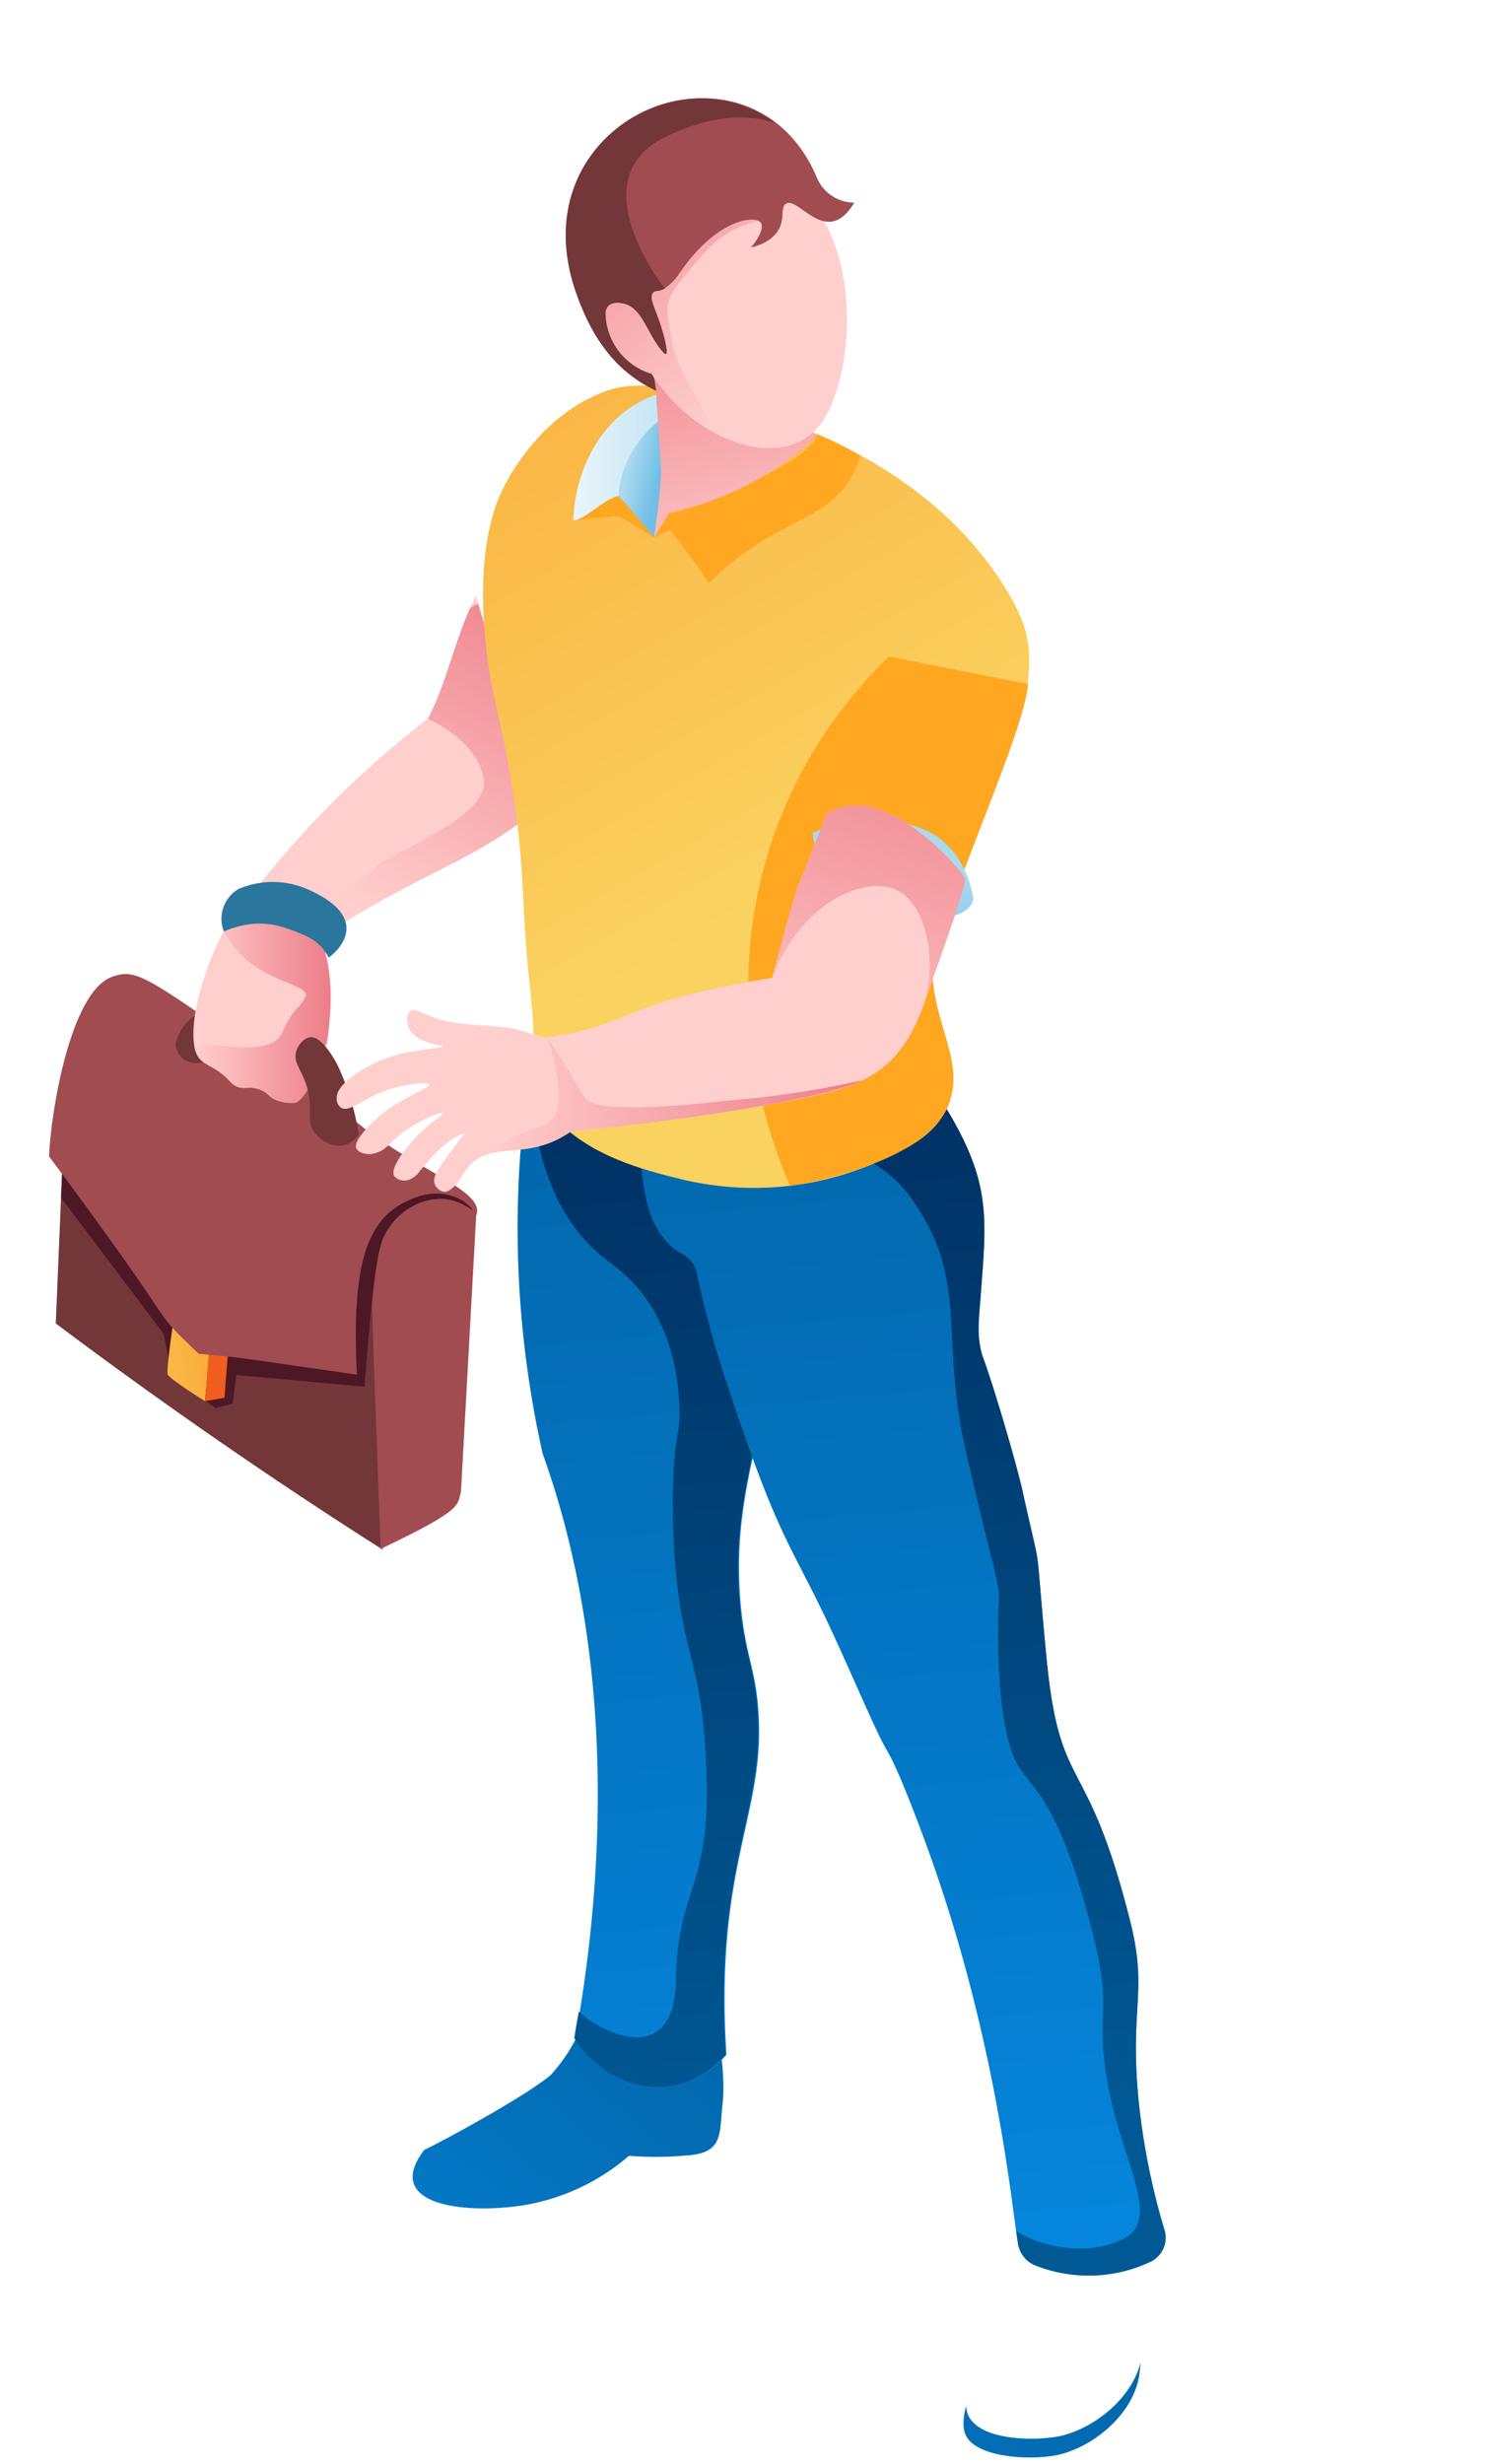 <svg id="Layer_1" data-name="Layer 1" xmlns="http://www.w3.org/2000/svg" xmlns:xlink="http://www.w3.org/1999/xlink" viewBox="0 0 291.72 480.53"><defs><style>.cls-1{mask:url(#mask);filter:url(#luminosity-noclip-8);}.cls-10,.cls-12,.cls-14,.cls-2,.cls-4,.cls-6,.cls-8{mix-blend-mode:multiply;}.cls-2{fill:url(#linear-gradient);}.cls-3{mask:url(#mask-2);filter:url(#luminosity-noclip-13);}.cls-4{fill:url(#linear-gradient-2);}.cls-5{mask:url(#mask-3);filter:url(#luminosity-noclip-14);}.cls-6{fill:url(#linear-gradient-3);}.cls-7{mask:url(#mask-4);filter:url(#luminosity-noclip-9);}.cls-8{fill:url(#linear-gradient-4);}.cls-9{mask:url(#mask-5);filter:url(#luminosity-noclip-10);}.cls-10{fill:url(#linear-gradient-5);}.cls-11{mask:url(#mask-6);filter:url(#luminosity-noclip-11);}.cls-12{fill:url(#linear-gradient-6);}.cls-13{mask:url(#mask-7);filter:url(#luminosity-noclip-12);}.cls-14{fill:url(#linear-gradient-7);}.cls-15{fill:#ffcfcd;}.cls-16{fill:url(#linear-gradient-8);}.cls-17{mask:url(#mask-8);}.cls-18{fill:url(#linear-gradient-9);}.cls-19{fill:#733639;}.cls-20{fill:#a14c50;}.cls-21{fill:#4d1725;}.cls-22{fill:url(#New_Gradient_Swatch_copy_40);}.cls-23{fill:#f05e1f;}.cls-24{fill:url(#linear-gradient-10);}.cls-25{fill:#2a769c;}.cls-26{mask:url(#mask-9);}.cls-27{fill:url(#linear-gradient-11);}.cls-28{mask:url(#mask-10);}.cls-29{fill:url(#linear-gradient-12);}.cls-30{fill:url(#New_Gradient_Swatch_copy_15);}.cls-31{fill:url(#New_Gradient_Swatch_copy_15-2);}.cls-32{mask:url(#mask-11);}.cls-33{fill:url(#linear-gradient-13);}.cls-34{mask:url(#mask-12);}.cls-35{fill:url(#linear-gradient-14);}.cls-36{fill:url(#linear-gradient-15);}.cls-37{fill:url(#linear-gradient-16);}.cls-38{fill:url(#linear-gradient-17);}.cls-39{fill:url(#linear-gradient-18);}.cls-40{fill:url(#New_Gradient_Swatch_copy_40-2);}.cls-41{fill:#ffa721;}.cls-42{fill:url(#linear-gradient-19);}.cls-43{fill:url(#New_Gradient_Swatch_copy_21);}.cls-44{fill:url(#New_Gradient_Swatch_copy_11);}.cls-45{mask:url(#mask-13);}.cls-46{fill:url(#linear-gradient-20);}.cls-47{fill:url(#New_Gradient_Swatch_copy_11-2);}.cls-48{fill:url(#New_Gradient_Swatch_copy_21-2);}.cls-49{fill:url(#linear-gradient-21);}.cls-50{fill:url(#linear-gradient-22);}.cls-51{mask:url(#mask-14);}.cls-52{fill:url(#linear-gradient-23);}.cls-53{filter:url(#luminosity-noclip-7);}.cls-54{filter:url(#luminosity-noclip-6);}.cls-55{filter:url(#luminosity-noclip-5);}.cls-56{filter:url(#luminosity-noclip-4);}.cls-57{filter:url(#luminosity-noclip-3);}.cls-58{filter:url(#luminosity-noclip-2);}.cls-59{filter:url(#luminosity-noclip);}</style><filter id="luminosity-noclip" x="87.53" y="-7873.67" width="21.92" height="32766" filterUnits="userSpaceOnUse" color-interpolation-filters="sRGB"><feFlood flood-color="#fff" result="bg"/><feBlend in="SourceGraphic" in2="bg"/></filter><mask id="mask" x="87.53" y="-7873.67" width="21.92" height="32766" maskUnits="userSpaceOnUse"><g class="cls-59"/></mask><linearGradient id="linear-gradient" x1="-6287.67" y1="118.83" x2="-6265.75" y2="118.83" gradientTransform="matrix(-1, 0, 0, 1, -6178.22, 0)" gradientUnits="userSpaceOnUse"><stop offset="0" stop-color="#fafafa"/><stop offset="0.77" stop-color="#fefefe"/><stop offset="1" stop-color="#fff"/></linearGradient><filter id="luminosity-noclip-2" x="130.54" y="-7873.67" width="36.6" height="32766" filterUnits="userSpaceOnUse" color-interpolation-filters="sRGB"><feFlood flood-color="#fff" result="bg"/><feBlend in="SourceGraphic" in2="bg"/></filter><mask id="mask-2" x="130.54" y="-7873.67" width="36.6" height="32766" maskUnits="userSpaceOnUse"><g class="cls-58"/></mask><linearGradient id="linear-gradient-2" x1="-6325.59" y1="90.1" x2="-6332.38" y2="105.08" gradientTransform="matrix(-1, 0, 0, 1, -6178.22, 0)" gradientUnits="userSpaceOnUse"><stop offset="0" stop-color="#fff"/><stop offset="0.77" stop-color="#fefefe"/><stop offset="1" stop-color="#fff"/></linearGradient><filter id="luminosity-noclip-3" x="158.65" y="-7873.67" width="42.4" height="32766" filterUnits="userSpaceOnUse" color-interpolation-filters="sRGB"><feFlood flood-color="#fff" result="bg"/><feBlend in="SourceGraphic" in2="bg"/></filter><mask id="mask-3" x="158.65" y="-7873.67" width="42.4" height="32766" maskUnits="userSpaceOnUse"><g class="cls-57"/></mask><linearGradient id="linear-gradient-3" x1="-6336.44" y1="252.46" x2="-6352.31" y2="176" xlink:href="#linear-gradient"/><filter id="luminosity-noclip-4" x="187.98" y="-7873.67" width="36.98" height="32766" filterUnits="userSpaceOnUse" color-interpolation-filters="sRGB"><feFlood flood-color="#fff" result="bg"/><feBlend in="SourceGraphic" in2="bg"/></filter><mask id="mask-4" x="187.98" y="-7873.67" width="36.98" height="32766" maskUnits="userSpaceOnUse"><g class="cls-56"/></mask><linearGradient id="linear-gradient-4" x1="-6386.14" y1="461.02" x2="-6407.06" y2="546.25" xlink:href="#linear-gradient-2"/><filter id="luminosity-noclip-5" x="191.51" y="-7873.67" width="27.88" height="32766" filterUnits="userSpaceOnUse" color-interpolation-filters="sRGB"><feFlood flood-color="#fff" result="bg"/><feBlend in="SourceGraphic" in2="bg"/></filter><mask id="mask-5" x="191.51" y="-7873.67" width="27.88" height="32766" maskUnits="userSpaceOnUse"><g class="cls-55"/></mask><linearGradient id="linear-gradient-5" x1="-6317.04" y1="564.06" x2="-6408.19" y2="416.1" xlink:href="#linear-gradient-2"/><filter id="luminosity-noclip-6" x="80.75" y="-7873.67" width="60.33" height="32766" filterUnits="userSpaceOnUse" color-interpolation-filters="sRGB"><feFlood flood-color="#fff" result="bg"/><feBlend in="SourceGraphic" in2="bg"/></filter><mask id="mask-6" x="80.75" y="-7873.67" width="60.33" height="32766" maskUnits="userSpaceOnUse"><g class="cls-54"/></mask><linearGradient id="linear-gradient-6" x1="-6305.87" y1="480.72" x2="-6326.78" y2="565.95" xlink:href="#linear-gradient-2"/><filter id="luminosity-noclip-7" x="84.35" y="-7873.67" width="23.4" height="32766" filterUnits="userSpaceOnUse" color-interpolation-filters="sRGB"><feFlood flood-color="#fff" result="bg"/><feBlend in="SourceGraphic" in2="bg"/></filter><mask id="mask-7" x="84.35" y="-7873.67" width="23.4" height="32766" maskUnits="userSpaceOnUse"><g class="cls-53"/></mask><linearGradient id="linear-gradient-7" x1="-6219.11" y1="503.73" x2="-6310.25" y2="355.77" xlink:href="#linear-gradient-2"/><linearGradient id="linear-gradient-8" x1="-6290.59" y1="114.42" x2="-6252.59" y2="179.82" gradientTransform="matrix(-1, 0, 0, 1, -6178.22, 0)" gradientUnits="userSpaceOnUse"><stop offset="0" stop-color="#ed7d88"/><stop offset="1" stop-color="#ffcfcd"/></linearGradient><filter id="luminosity-noclip-8" x="87.53" y="94.69" width="21.92" height="48.29" filterUnits="userSpaceOnUse" color-interpolation-filters="sRGB"><feFlood flood-color="#fff" result="bg"/><feBlend in="SourceGraphic" in2="bg"/></filter><mask id="mask-8" x="87.53" y="94.69" width="21.92" height="48.29" maskUnits="userSpaceOnUse"><g class="cls-1"><path class="cls-2" d="M98.74,94.69c-5.75,9.81-6,14.36-9.3,23.57-1.64,4.62-1.89,4.81-1.91,6.14-.07,4.75,3.18,8.39,6.24,11.81,3.61,4,6.56,5.33,7.7,5.77,2,.79,3,1.18,3.88.92C111.15,141.15,112.29,112.9,98.74,94.69Z"/></g></mask><linearGradient id="linear-gradient-9" x1="-6287.67" y1="118.83" x2="-6265.75" y2="118.83" gradientTransform="matrix(-1, 0, 0, 1, -6178.22, 0)" gradientUnits="userSpaceOnUse"><stop offset="0" stop-color="#c1e3f4"/><stop offset="0.77" stop-color="#e0f1f9"/><stop offset="1" stop-color="#e9f5fb"/></linearGradient><linearGradient id="New_Gradient_Swatch_copy_40" x1="-6194.14" y1="269.25" x2="-6232.29" y2="261.24" gradientTransform="matrix(-1, 0, 0, 1, -6178.22, 0)" gradientUnits="userSpaceOnUse"><stop offset="0" stop-color="#fad260"/><stop offset="1" stop-color="#fa9826"/></linearGradient><linearGradient id="linear-gradient-10" x1="-6242.75" y1="196.75" x2="-6216.14" y2="196.75" xlink:href="#linear-gradient-8"/><filter id="luminosity-noclip-9" x="187.98" y="436.83" width="36.98" height="42.46" filterUnits="userSpaceOnUse" color-interpolation-filters="sRGB"><feFlood flood-color="#fff" result="bg"/><feBlend in="SourceGraphic" in2="bg"/></filter><mask id="mask-9" x="187.98" y="436.83" width="36.98" height="42.46" maskUnits="userSpaceOnUse"><g class="cls-7"><path class="cls-8" d="M188.3,474.63c1.79,4.94,13.95,5.4,19,3.92,7.08-2.05,14.32-8.56,15.07-16,0,0,2.08-20.65,2.57-25.71l-25.65,2.3c-1.06,7.73-7,20.39-9.69,27.07h0a29.75,29.75,0,0,0-1.09,3.13s-.19.7-.21.8A8.29,8.29,0,0,0,188.3,474.63Z"/></g></mask><linearGradient id="linear-gradient-11" x1="-6386.14" y1="461.02" x2="-6407.06" y2="546.25" xlink:href="#linear-gradient-9"/><filter id="luminosity-noclip-10" x="191.51" y="443.86" width="27.88" height="20.66" filterUnits="userSpaceOnUse" color-interpolation-filters="sRGB"><feFlood flood-color="#fff" result="bg"/><feBlend in="SourceGraphic" in2="bg"/></filter><mask id="mask-10" x="191.51" y="443.86" width="27.88" height="20.66" maskUnits="userSpaceOnUse"><g class="cls-9"><path class="cls-10" d="M213.53,464.27c-3.55,1.24-5.43-2.54-11.62-3.56-5.3-.91-8.61,1.11-10.4.86,2.87-6.82,4.87-10.92,6.65-17.71,1.82,4,4.49,5.2,8.1,6,4.24.93,7.68.92,12.92.44C220.32,456.94,216.5,463.22,213.53,464.27Z"/></g></mask><linearGradient id="linear-gradient-12" x1="-6317.04" y1="564.06" x2="-6408.19" y2="416.1" xlink:href="#linear-gradient-9"/><linearGradient id="New_Gradient_Swatch_copy_15" x1="-6428.24" y1="415.88" x2="-6300.64" y2="564.96" gradientTransform="matrix(-1, 0, 0, 1, -6178.22, 0)" gradientUnits="userSpaceOnUse"><stop offset="0" stop-color="#005995"/><stop offset="1" stop-color="#068be5"/></linearGradient><linearGradient id="New_Gradient_Swatch_copy_15-2" x1="-6349.46" y1="348.49" x2="-6221.93" y2="497.49" xlink:href="#New_Gradient_Swatch_copy_15"/><filter id="luminosity-noclip-11" x="80.75" y="394.17" width="60.33" height="33.08" filterUnits="userSpaceOnUse" color-interpolation-filters="sRGB"><feFlood flood-color="#fff" result="bg"/><feBlend in="SourceGraphic" in2="bg"/></filter><mask id="mask-11" x="80.75" y="394.17" width="60.33" height="33.08" maskUnits="userSpaceOnUse"><g class="cls-11"><path class="cls-12" d="M80.75,422.77a0,0,0,0,0,0,0c2,4.77,14,5,20.91,4,4.15-.59,12.26-2.47,21-9.74A67.5,67.5,0,0,0,134,417c6.84-.46,6.41-3.78,6.87-9,0-.21.32-3,.25-3.17a.34.34,0,0,0,0-.13,1.51,1.51,0,0,0,0-.6,9.52,9.52,0,0,0-.14-1.56c0-.07-.27-2-.28-2.11s0-.06,0-.09c-10.38,2.18-18.92-.08-26.76-6.12-.18.48-.39.93-.6,1.41v.06a42.57,42.57,0,0,1-2.2,4.3v0a25.79,25.79,0,0,1-3.57,4.67v0c-5,4.24-21.4,13.09-24.72,14.64a13.21,13.21,0,0,0-1.88,3.17C80.8,422.58,80.79,422.68,80.75,422.77Z"/></g></mask><linearGradient id="linear-gradient-13" x1="-6305.87" y1="480.72" x2="-6326.78" y2="565.95" xlink:href="#linear-gradient-9"/><filter id="luminosity-noclip-12" x="84.35" y="404.57" width="23.4" height="17.32" filterUnits="userSpaceOnUse" color-interpolation-filters="sRGB"><feFlood flood-color="#fff" result="bg"/><feBlend in="SourceGraphic" in2="bg"/></filter><mask id="mask-12" x="84.35" y="404.57" width="23.4" height="17.32" maskUnits="userSpaceOnUse"><g class="cls-13"><path class="cls-14" d="M84.35,418.48c4.49,3.54,10.4,4.42,15.12,2.17,6.23-3,9.31-17.33,8-16C104.06,408,89.29,415.9,84.35,418.48Z"/></g></mask><linearGradient id="linear-gradient-14" x1="-6219.11" y1="503.73" x2="-6310.25" y2="355.77" xlink:href="#linear-gradient-9"/><linearGradient id="linear-gradient-15" x1="-6294.54" y1="103.5" x2="-6328.53" y2="485.68" xlink:href="#New_Gradient_Swatch_copy_15"/><linearGradient id="linear-gradient-16" x1="-6295.12" y1="68.6" x2="-6320.77" y2="419.35" gradientTransform="matrix(-1, 0, 0, 1, -6178.22, 0)" gradientUnits="userSpaceOnUse"><stop offset="0" stop-color="#001440"/><stop offset="1" stop-color="#005995"/></linearGradient><linearGradient id="linear-gradient-17" x1="-6333.87" y1="100" x2="-6367.86" y2="482.18" xlink:href="#New_Gradient_Swatch_copy_15"/><linearGradient id="linear-gradient-18" x1="-6350.69" y1="64.53" x2="-6376.34" y2="415.29" xlink:href="#linear-gradient-16"/><linearGradient id="New_Gradient_Swatch_copy_40-2" x1="-6333.6" y1="172.17" x2="-6224.92" y2="-15.87" xlink:href="#New_Gradient_Swatch_copy_40"/><linearGradient id="linear-gradient-19" x1="-6309.15" y1="88.83" x2="-6290.08" y2="88.83" gradientTransform="matrix(-1, 0, 0, 1, -6178.22, 0)" gradientUnits="userSpaceOnUse"><stop offset="0" stop-color="#c1e3f4"/><stop offset="1" stop-color="#e9f5fb"/></linearGradient><linearGradient id="New_Gradient_Swatch_copy_21" x1="-6306.78" y1="92.85" x2="-6300.65" y2="91.48" gradientTransform="matrix(-1, 0, 0, 1, -6178.22, 0)" gradientUnits="userSpaceOnUse"><stop offset="0" stop-color="#70bfe6"/><stop offset="1" stop-color="#aad9f0"/></linearGradient><linearGradient id="New_Gradient_Swatch_copy_11" x1="-6312.78" y1="53.05" x2="-6325.96" y2="115.3" xlink:href="#linear-gradient-8"/><filter id="luminosity-noclip-13" x="130.54" y="78.54" width="36.6" height="32.23" filterUnits="userSpaceOnUse" color-interpolation-filters="sRGB"><feFlood flood-color="#fff" result="bg"/><feBlend in="SourceGraphic" in2="bg"/></filter><mask id="mask-13" x="130.54" y="78.54" width="36.6" height="32.23" maskUnits="userSpaceOnUse"><g class="cls-3"><path class="cls-4" d="M130.54,100c1.18,1.49,5.26,6.94,7.87,10.75a56.68,56.68,0,0,1,8.7-6.6c7.26-4.46,14.5-5.33,20-15.78-.34-5.22-4.42-9.8-9.92-9.84,1.1,3.07,2.84,1.85,2.11,3.7C157,88.41,149,88.41,130.79,99.81A2.43,2.43,0,0,1,130.54,100Z"/></g></mask><linearGradient id="linear-gradient-20" x1="-6325.59" y1="90.1" x2="-6332.38" y2="105.08" xlink:href="#linear-gradient-9"/><linearGradient id="New_Gradient_Swatch_copy_11-2" x1="-6286.75" y1="22.65" x2="-6328.55" y2="74.9" xlink:href="#linear-gradient-8"/><linearGradient id="New_Gradient_Swatch_copy_21-2" x1="-6348.76" y1="195.2" x2="-6352.61" y2="168.11" xlink:href="#New_Gradient_Swatch_copy_21"/><linearGradient id="linear-gradient-21" x1="-6346.65" y1="214.05" x2="-6271.7" y2="214.05" xlink:href="#linear-gradient-8"/><linearGradient id="linear-gradient-22" x1="-6361.82" y1="134.01" x2="-6335.85" y2="220.09" xlink:href="#linear-gradient-8"/><filter id="luminosity-noclip-14" x="158.65" y="111.39" width="42.4" height="63.96" filterUnits="userSpaceOnUse" color-interpolation-filters="sRGB"><feFlood flood-color="#fff" result="bg"/><feBlend in="SourceGraphic" in2="bg"/></filter><mask id="mask-14" x="158.65" y="111.39" width="42.4" height="63.96" maskUnits="userSpaceOnUse"><g class="cls-5"><path class="cls-6" d="M158.65,162.4c5.89-2.68,11.77-2.82,21.07,2.87,5.23,3.2,8.87,8.19,10.23,10.07,3.72-9.84,15.38-44.62,9.45-54.48-4.24-7.25-13-10.71-18.59-9.08-6.66,1.16-10.67,6.35-11.49,7.47C163,127.35,166.84,135.57,158.65,162.4Z"/></g></mask><linearGradient id="linear-gradient-23" x1="-6336.44" y1="252.46" x2="-6352.31" y2="176" xlink:href="#linear-gradient-9"/></defs><title>manPhase3</title><path class="cls-15" d="M44.84,180.2c6.07,6.28,15.46,8.69,19.68,1.3,19.61-12.36,27.42-13.15,41.27-24.4-3.37-12.69-8.22-24.38-12.93-40.91-4.22,8.43-5.5,16.52-9.38,24A186.71,186.71,0,0,0,44.84,180.2Z"/><path class="cls-16" d="M61,180.75c0,1.15,1.23,1.51,3.11,1.4a4.58,4.58,0,0,0,.43-.65c19.61-12.36,27.42-13.15,41.27-24.4-3.36-12.64-8.92-26.58-12.46-39.32a5.67,5.67,0,0,0-1.62.83c-3.11,6.93-4.73,14.84-8.23,21.59,0,0,9.53,4,10.9,11.66s-18.81,14.59-21.09,17.3S61.06,176.38,61,180.75Z"/><g class="cls-17"><path class="cls-18" d="M98.74,94.69c-5.75,9.81-6,14.36-9.3,23.57-1.64,4.62-1.89,4.81-1.91,6.14-.07,4.75,3.18,8.39,6.24,11.81,3.61,4,6.56,5.33,7.7,5.77,2,.79,3,1.18,3.88.92C111.15,141.15,112.29,112.9,98.74,94.69Z"/></g><path class="cls-19" d="M74.66,302.2c-20.6-13.08-42.25-27.95-63.78-44.1,1.61-38.26,1.23-29.42,1.67-39.74,0,0,2-4.76,9.87-2.77C33.71,218.45,35,224.65,59,230.8c5.91,1.5,10.68-.41,14.71,2.18s1.44,10.41.59,14.48-.29,4.84.12,16.61C74.71,271.49,74.91,283.21,74.66,302.2Z"/><path class="cls-20" d="M74.27,302.07c16.32-7.75,14.89-8.48,15.68-11.15h0l3-54.46c-7.57-14-21-1.75-20.63,9.84C72.5,254.14,74.27,302.07,74.27,302.07Z"/><path class="cls-21" d="M92.57,236c-.23.35-2.16-1.65-5.37-2.12-4.19-.6-8.94,1.87-11.3,5.55-1.86,2.79-2.69,4.62-4.78,31l-25-2.29c-.24,1.87-.5,3.73-.74,5.58l-3.33.88-8.83-6.34c-.33-3.88-.09-2.15-1.3-8.16q-10-13.26-20-26.53l.31-7.44,7.91-.33c2.53.77,35.81,9.44,48.56,8,11.68-1.29,12.58-6.49,20.37-1.44C91.15,233.74,92.79,235.65,92.57,236Z"/><path class="cls-22" d="M34,256.4S32.42,267.1,32.7,268,40,273.25,40,273.25l1.22-13.5Z"/><polygon class="cls-23" points="44.83 259.42 43.79 272.59 40.03 273.25 41.14 258.7 44.83 259.42"/><path class="cls-20" d="M69.64,268.08c-1.08-21.72,2-30.31,9.94-33.91,7.26-3.56,12.59.5,13.29,3,2.33-5-12.53-9.11-24.08-19C29,191.3,27.73,188.38,21.84,190.51c-8.1,2.92-11.92,26.3-12.27,35C37.92,263.54,28,253.59,38.75,264,48.55,264.92,44.75,264.52,69.64,268.08Z"/><path class="cls-19" d="M42.28,196.37c-3.89.67-7.13,3.2-8,7.22a3.89,3.89,0,0,0,6,3.13c0-1.34.08-2.68.11-4C44.17,202.62,45,198.44,42.28,196.37Z"/><path class="cls-15" d="M37.92,204c.66,3.63,2.73,3.23,5.51,5.53,1.58,1.3,1.37,1.5,2.31,2.1,1.78,1.15,2.81-.06,5.15.93,1.66.69,1.47,1.47,3.39,2.12a8.89,8.89,0,0,0,3.15.4c1.15,0,2.8-2.82,3.34-3.83a77.1,77.1,0,0,0,2.64-9.37c-.11-12.64.32-15.49-.27-17.21-2.13-4.57-7-4.55-11.86-5.65-4-.88-5.41,1.57-5.41,1.57-.9.86-.81-.77-1.71.09C41.29,185.58,36.78,197.21,37.92,204Z"/><path class="cls-24" d="M37.92,204c.66,3.63,2.73,3.23,5.51,5.53,1.58,1.3,1.37,1.5,2.31,2.1,1.78,1.15,2.81-.06,5.15.93,1.66.69,1.47,1.47,3.39,2.12a8.89,8.89,0,0,0,3.15.4c1.15,0,2.8-2.82,3.34-3.83a22.38,22.38,0,0,1,3-7.74c.92-6,1.29-13.09-.64-18.84a.81.81,0,0,0-.14-.33c-1.55-3.66-8.68-4.63-11.72-5.32-4-.88-4.71-.63-4.71-.63l-2.89,3.23a18.47,18.47,0,0,0,3.78,5c5.28,4.89,12.38,5.45,12.26,7.52A8,8,0,0,1,58,196.6c-2.17,2.43-2.5,4.2-3.28,5.36C51.7,206.28,41.09,203,37.92,204Z"/><path class="cls-19" d="M60.8,202.27c2.42.09,5.1,5.52,5.1,5.52A49.54,49.54,0,0,1,70,221.24c-2.22,3.19-6,2.65-8.37-.07s0-5-2.16-10.42c-1-2.59-2.2-3.75-1.69-5.6C58.12,203.75,59.45,202.22,60.8,202.27Z"/><path class="cls-25" d="M60.22,173.51a17,17,0,0,0-13.68-.14,6.74,6.74,0,0,0-2.86,8.28c6.5-2.73,10.79-1.25,14.4.18,2.64,1.06,4.48,2,6.06,4.92.89-.67,3.48-2.82,3.46-5.72C67.56,176.9,62.23,174.44,60.22,173.51Z"/><g class="cls-26"><path class="cls-27" d="M188.3,474.63c1.79,4.94,13.95,5.4,19,3.92,7.08-2.05,14.32-8.56,15.07-16,0,0,2.08-20.65,2.57-25.71l-25.65,2.3c-1.06,7.73-7,20.39-9.69,27.07h0a29.75,29.75,0,0,0-1.09,3.13s-.19.7-.21.8A8.29,8.29,0,0,0,188.3,474.63Z"/></g><g class="cls-28"><path class="cls-29" d="M213.53,464.27c-3.55,1.24-5.43-2.54-11.62-3.56-5.3-.91-8.61,1.11-10.4.86,2.87-6.82,4.87-10.92,6.65-17.71,1.82,4,4.49,5.2,8.1,6,4.24.93,7.68.92,12.92.44C220.32,456.94,216.5,463.22,213.53,464.27Z"/></g><path class="cls-30" d="M222.39,462.53c-.74,7.47-8,14-15.08,16-5.06,1.46-17.22,1-19-3.94-.64-1.75-.14-4.14.21-5.36.27,7.14,14.61,7,19.3,5.6,6.48-1.86,13.14-7.5,14.75-14.17C222.53,461.28,222.44,461.9,222.39,462.53Z"/><path class="cls-31" d="M101.73,430.13a41.92,41.92,0,0,0,21-9.71,66.91,66.91,0,0,0,11.26-.07c7.25-.47,6.34-4.19,7-10a32.29,32.29,0,0,0,.09-5.58.34.34,0,0,0,0-.13,41.76,41.76,0,0,0-.44-4.27s0-.06,0-.09c-10.38,2.18-18.92-.08-26.76-6.12a32.44,32.44,0,0,1-6.38,10.47v0c-5,4.24-21.4,13.09-24.72,14.64C74.82,429.67,89.54,431.89,101.73,430.13Z"/><g class="cls-32"><path class="cls-33" d="M80.75,422.77a0,0,0,0,0,0,0c2,4.77,14,5,20.91,4,4.15-.59,12.26-2.47,21-9.74A67.5,67.5,0,0,0,134,417c6.84-.46,6.41-3.78,6.87-9,0-.21.32-3,.25-3.17a.34.34,0,0,0,0-.13,1.51,1.51,0,0,0,0-.6,9.52,9.52,0,0,0-.14-1.56c0-.07-.27-2-.28-2.11s0-.06,0-.09c-10.38,2.18-18.92-.08-26.76-6.12-.18.48-.39.93-.6,1.41v.06a42.57,42.57,0,0,1-2.2,4.3v0a25.79,25.79,0,0,1-3.57,4.67v0c-5,4.24-21.4,13.09-24.72,14.64a13.21,13.21,0,0,0-1.88,3.17C80.8,422.58,80.79,422.68,80.75,422.77Z"/></g><g class="cls-34"><path class="cls-35" d="M84.35,418.48c4.49,3.54,10.4,4.42,15.12,2.17,6.23-3,9.31-17.33,8-16C104.06,408,89.29,415.9,84.35,418.48Z"/></g><path class="cls-36" d="M105.89,283.49c12.92,35.93,13.09,77,6.35,114,7,10.93,21,13.21,29.52,3.22-2.26-35,6.61-45.78,6.37-63.76-.2-11.42-2.81-13.37-3.69-25.25-1.09-14.9,1.86-24.37,5.29-40.58a.24.24,0,0,1,0-.16c8-37.58,10.29-56.79,1.72-67.89-11.78-15.29-43.1-17.38-43.1-17.38A200.57,200.57,0,0,0,105.89,283.49Z"/><path class="cls-37" d="M132.61,276.73c-.07,2.46-.91,4.12-1.23,11.43a152,152,0,0,0,.41,17.32c1.69,19.21,5.54,18.78,6.1,41.74.52,21-5.68,21.25-6,38.91-.26,17.43-14.55,10.25-18.77,6.3-.07,0-.1-.1-.17-.14-.42,2.18-.53,3-.89,5.15,6.65,10.48,20.65,13.55,29.52,3.22-2.25-34.78,6.62-46.16,6.34-63.76-.17-11.42-2.78-13.37-3.7-25.25-1.08-14.89,2-24.48,4.85-38.67.64-1.75.72-2.06.72-2.06,7.4-34.62,9.7-53,3.93-64.36-21.2-7.45-40.38-5.09-50.5,3.36,1.25,19.72,7.57,29.21,13.26,34.23,2.79,2.47,5.46,3.88,8.56,7.74C131.48,260,132.64,269.73,132.61,276.73Z"/><path class="cls-38" d="M126.17,234.28c1,4.93,4.18,8.88,6.65,10.11a5.52,5.52,0,0,1,3.1,3.69c2.52,12,5.74,21.58,9.69,32.78,6.93,19.73,9.68,22.28,16.29,36.38,4.93,10.6,9,20.47,11.22,24.22,1.56,2.6,4,8.63,6.5,15.26,15.46,40.87,18,76.61,19.15,81.48a.18.18,0,0,0,.06.1,5.37,5.37,0,0,0,3.17,3.5,28.35,28.35,0,0,0,22.53-.72,5.19,5.19,0,0,0,2.67-6.27,135,135,0,0,1-5.07-25.62c-1.68-17.94,1.87-20.72-1.59-34.48-8.52-33.85-13.73-24.16-16.36-51.6-2.47-25.87-.57-13.7-4.68-32.45-1.12-4.87-4.48-16.27-4.93-17.56-.85-3-2.89-8.71-2.94-8.88-1.16-4.06-.48-7.31-.33-10.8v0c1.27-16.75,2.42-23.46-8.78-40.59a60.68,60.68,0,0,0-4.86-6.73,155.61,155.61,0,0,1-30.84,1.12c-12,2.47-14.13,1.31-17.47,3.77C123.36,215.49,124.6,226.89,126.17,234.28Z"/><path class="cls-39" d="M179.1,235.61c9.75,14.91,4.33,25.74,9.45,47.77,6,25.87,6.56,25.2,6.34,29.35-.41,7.61-.12,24.18,3.39,30.88,2.7,5.15,7,6,12.81,25.66,7.19,24.31,2.35,20.18,4.88,36s11,27.37,3.3,31.33c-7,3.62-16.47,1.48-20.94-1.48.1.77.2,1.54.3,2.34s.2.81.2.81a5.38,5.38,0,0,0,3.17,3.5,28.35,28.35,0,0,0,22.53-.72,5.19,5.19,0,0,0,2.67-6.27,135,135,0,0,1-5.07-25.62c-1.68-17.94,1.87-20.72-1.59-34.48-8.52-33.85-13.73-24.16-16.36-51.6-2.47-25.87-.57-13.7-4.68-32.45-1.81-7.85-6.71-23.52-7.69-25.93a12.07,12.07,0,0,1-.62-2.59c-.61-3.31.11-8.75.11-8.75,1.27-16.75,2.42-23.46-8.78-40.59a60.68,60.68,0,0,0-4.86-6.73C159.17,216.78,155.6,221,156.3,222.8c.82,2.07,7.09.13,14.18,4.13A24.68,24.68,0,0,1,179.1,235.61Z"/><path class="cls-40" d="M96.69,137.06c6.46,28.41,4.55,35.56,6.57,53.87,1.91,17.33,0,18.52,1.77,22.2,5.63,11.41,20.07,14.91,28,16.86a60,60,0,0,0,37.44-3.07c6-2.63,11.62-5.09,14.33-10.83,3.87-8.62-2.85-17.1-2.85-25.52-.62-7.8,18.45-54.49,18.63-57.16.43-6.28,1.12-10.68-5.82-20.9-8.59-12.73-21.23-21.71-35.31-27.84-9.49-4.15-30.32-12.24-40.87-8.52C104.81,81,98.35,94.53,97.27,97.27,92.72,108.47,94,125.36,96.69,137.06Z"/><path class="cls-41" d="M200.59,133.41c-.65,10.47-19.82,49.7-18.5,58.39,1.14,9.87,6.28,16.41,2.72,24.31-4.19,9-20.88,13.6-30.67,15.16-15.38-35.73-9-75.72,19.29-103.23C182.48,129.84,191.54,131.61,200.59,133.41Z"/><path class="cls-41" d="M127.63,104.83s-6.51-4.2-7.12-4.18-8.65.83-8.65.83L127.45,87Z"/><path class="cls-42" d="M130.92,76.17c-12.51,2.56-18.67,14.52-19.06,25.31,2,.11,6.84-4.81,8.88-4.7a21.42,21.42,0,0,1,8.1-12.21c1-.78.87-2.4,1.19-3.59A32.22,32.22,0,0,0,130.92,76.17Z"/><path class="cls-43" d="M120.74,96.78c2.11,2.26,5.11,5.87,6.89,8,2.28-7.55,3.78-16.1,2.4-23.85C125,84.39,120.82,90.54,120.74,96.78Z"/><path class="cls-41" d="M127.64,104.87a20.06,20.06,0,0,1,3.17-1.44c2.63,3.31,5.12,6.72,7.51,10.27,14.65-14.47,25.16-11.07,29.57-24.8a66.1,66.1,0,0,0-8.42-4.23c-.07.17-.14.38-.21.55-2.28,6-28.17,15.49-28.72,14.8Z"/><path class="cls-44" d="M159.26,85.21c-5.51-10.21-18.8-3.42-31.94-14.61.49,1,1.55,19.34,1.64,20.43.26,3.06-1.33,13.8-1.33,13.8l2.92-4.81A61.19,61.19,0,0,0,159.26,85.21Z"/><g class="cls-45"><path class="cls-46" d="M130.54,100c1.18,1.49,5.26,6.94,7.87,10.75a56.68,56.68,0,0,1,8.7-6.6c7.26-4.46,14.5-5.33,20-15.78-.34-5.22-4.42-9.8-9.92-9.84,1.1,3.07,2.84,1.85,2.11,3.7C157,88.41,149,88.41,130.79,99.81A2.43,2.43,0,0,1,130.54,100Z"/></g><path class="cls-15" d="M159.56,83.37c-7.83,8.87-24.31,2.14-32.35-10.44a14.34,14.34,0,0,1-7.43-5.41c-2.83-4.32-4-9,1.12-9.57-1-3.14-4.35-14.17-2.84-17.1a10,10,0,0,1,4.55-4.27c9.45-5,6.44-10.27,20.75-6.08,3.08.89,10.32,2.91,15.43,9.54C168.77,53.11,165.76,76.45,159.56,83.37Z"/><path class="cls-47" d="M133.94,53.42c-4,4.82-4.31,5.6-2.88,12.91,1.27,6.58,6.81,14.91,9.91,18.85a33,33,0,0,1-13.76-12.25,14.34,14.34,0,0,1-7.43-5.41c-2.83-4.32-4-9,1.12-9.57-.09-.27-.78-2.38-1.5-5.07,3.63-2.45,6.76-4.26,9-5.48,11.64-6.38,16.52-6.76,21-4.55C141.31,44.14,138.13,48.35,133.94,53.42Z"/><path class="cls-20" d="M166.69,39.52c-5.37,9-10.84-1.29-13.32.2-1.14.71-.14,2.85-1.49,5.14-1.19,2-3.49,3-5.35,3.39,1.77-2.08,2.53-4,1.91-4.83-1-1.45-8.43-.88-15.68,9.62a5.2,5.2,0,0,0-.36.52,10.31,10.31,0,0,1-2.69,2.67c-1.31.76-1.84.25-2.3.83-.73.86.12,2.45,1,4.93,1.17,3.13,2,6.8,1.55,7s-2.17-2.37-3.21-4.31c-.94-1.71-2.2-4.23-4-5.12-1.29-.64-3.25-.84-4.13.16a2.36,2.36,0,0,0-.46,1.7,12.56,12.56,0,0,0,9,11.49l.51.85c.12.8.23,1.6.35,2.4-8.57-4-13-11.39-15.81-19.69-11.42-34.2,33.89-51.9,47-22.28A8,8,0,0,0,166.69,39.52Z"/><path class="cls-19" d="M151.25,24c-4.15-1.44-11.31-2.22-21.45,2.73-17,8.3-.09,29.53-.09,29.53-1.31.76-1.84.25-2.3.83-.73.86.12,2.45,1,4.93,1.17,3.13,2,6.8,1.55,7s-2.17-2.37-3.21-4.31c-.94-1.71-2.2-4.23-4-5.12-1.29-.64-3.25-.84-4.13.16a2.36,2.36,0,0,0-.46,1.7,12.56,12.56,0,0,0,9,11.49l.51.85c.12.8.23,1.6.35,2.4-8.57-4-13-11.39-15.81-19.69C102.83,28.27,132.48,10,151.25,24Z"/><path class="cls-15" d="M86.46,217.09c.2.39-2.63,1.67-5.87,5.31-.93,1.06-4.7,5.33-3.62,7a2.61,2.61,0,0,0,2.59.75,4.31,4.31,0,0,0,2.36-1.79c1.75-2.05,5.2-6.34,8.89-7.42-1.63,1.92-3.21,4.14-4.16,5.47-1.65,2.34-2.15,3.35-1.87,4.34a2.44,2.44,0,0,0,1.88,1.68c.25.05.81,0,1.91-1a11.39,11.39,0,0,0,2-2.76,5.94,5.94,0,0,1,.48-.59V228c4.77-6.15,11.06-1.23,20-7.12,2-1.47,4.39-2.71,4.92-5.17.71-3.1-2.68-4.37-1.9-7.79.37-1.66,2-4.22.47-4.93-.55-.38-5.55-.68-6.28-.66a1,1,0,0,1-.24,0,11.12,11.12,0,0,1-3.91-.63.14.14,0,0,0-.07,0c-.81-.25-1.55-.54-2.58-.81-4.84-1.25-10.75-.6-15.7-2.09-3.3-1-4.74-2.34-5.7-1.64-.77.59-.68,2.08-.47,2.81.59,2.25,3.31,3.31,5.61,3.76.9.21,1.37.23,1.39.35s-2.67.43-4.83.78a28.83,28.83,0,0,0-11.14,3.79c-1.59,1.05-5.24,3.32-4.91,5.8a2.12,2.12,0,0,0,.81,1.55c1.67,1.15,4.45-2.06,9.93-3.7,3.35-1,7.08-1.3,7.26-.79s-2.3,1.32-6,3.57a25.52,25.52,0,0,0-6.57,5.44c-1.87,2.22-1.79,3-1.61,3.43.4.92,1.92,1.14,2.7,1.13a5.79,5.79,0,0,0,3.48-1.66c.24-.2,2.31-2.18,2.62-2.4C81.9,218.43,86.23,216.68,86.46,217.09Z"/><path class="cls-48" d="M189.94,175.36s-1,6.74-16.34,1.54-15-14.5-15-14.5,9.81-4.26,20-1.25S189.94,175.36,189.94,175.36Z"/><path class="cls-15" d="M149.46,215.52c17.5-3.16,26-4.51,31.47-21.61,0,0,7.66-21,7.4-22.5s-16.14-19.88-27.07-12.63c-7.6,20.13-4.11,8.17-10.56,31.89-31.76,5.35-26.12,9.09-43.88,11.58a46.53,46.53,0,0,1,2,18.84C147.57,216.21,149.46,215.52,149.46,215.52Z"/><path class="cls-49" d="M93.48,225.84c4.51-2.64,10.07,0,17.54-4.91.4-.29,4.34-.72,6.47-.94,8.72-.79,42.23-5.06,50.94-9.35-15.6,3.44-24.26,3.69-29.9,4.35,0,0-21.55,2.53-24.26-.67,0,0-3.6-6-7.44-12.06,3.43,11.25,2.3,15.18.44,16.57-1.13.85-2.65.86-7.76,3.15-.69.3-1.89,1-3.51,1.91A10.68,10.68,0,0,0,93.48,225.84Z"/><path class="cls-50" d="M188.34,171.4c.26,1.48-7.42,22.5-7.42,22.5,1.6-9.27-.9-17.82-5.86-20.27-6.27-3.09-18.87,2.43-24.38,17,5.77-20.95,2.91-12.16,10.6-31.89C172.21,151.53,188,169.93,188.34,171.4Z"/><g class="cls-51"><path class="cls-52" d="M158.65,162.4c5.89-2.68,11.77-2.82,21.07,2.87,5.23,3.2,8.87,8.19,10.23,10.07,3.72-9.84,15.38-44.62,9.45-54.48-4.24-7.25-13-10.71-18.59-9.08-6.66,1.16-10.67,6.35-11.49,7.47C163,127.35,166.84,135.57,158.65,162.4Z"/></g></svg>